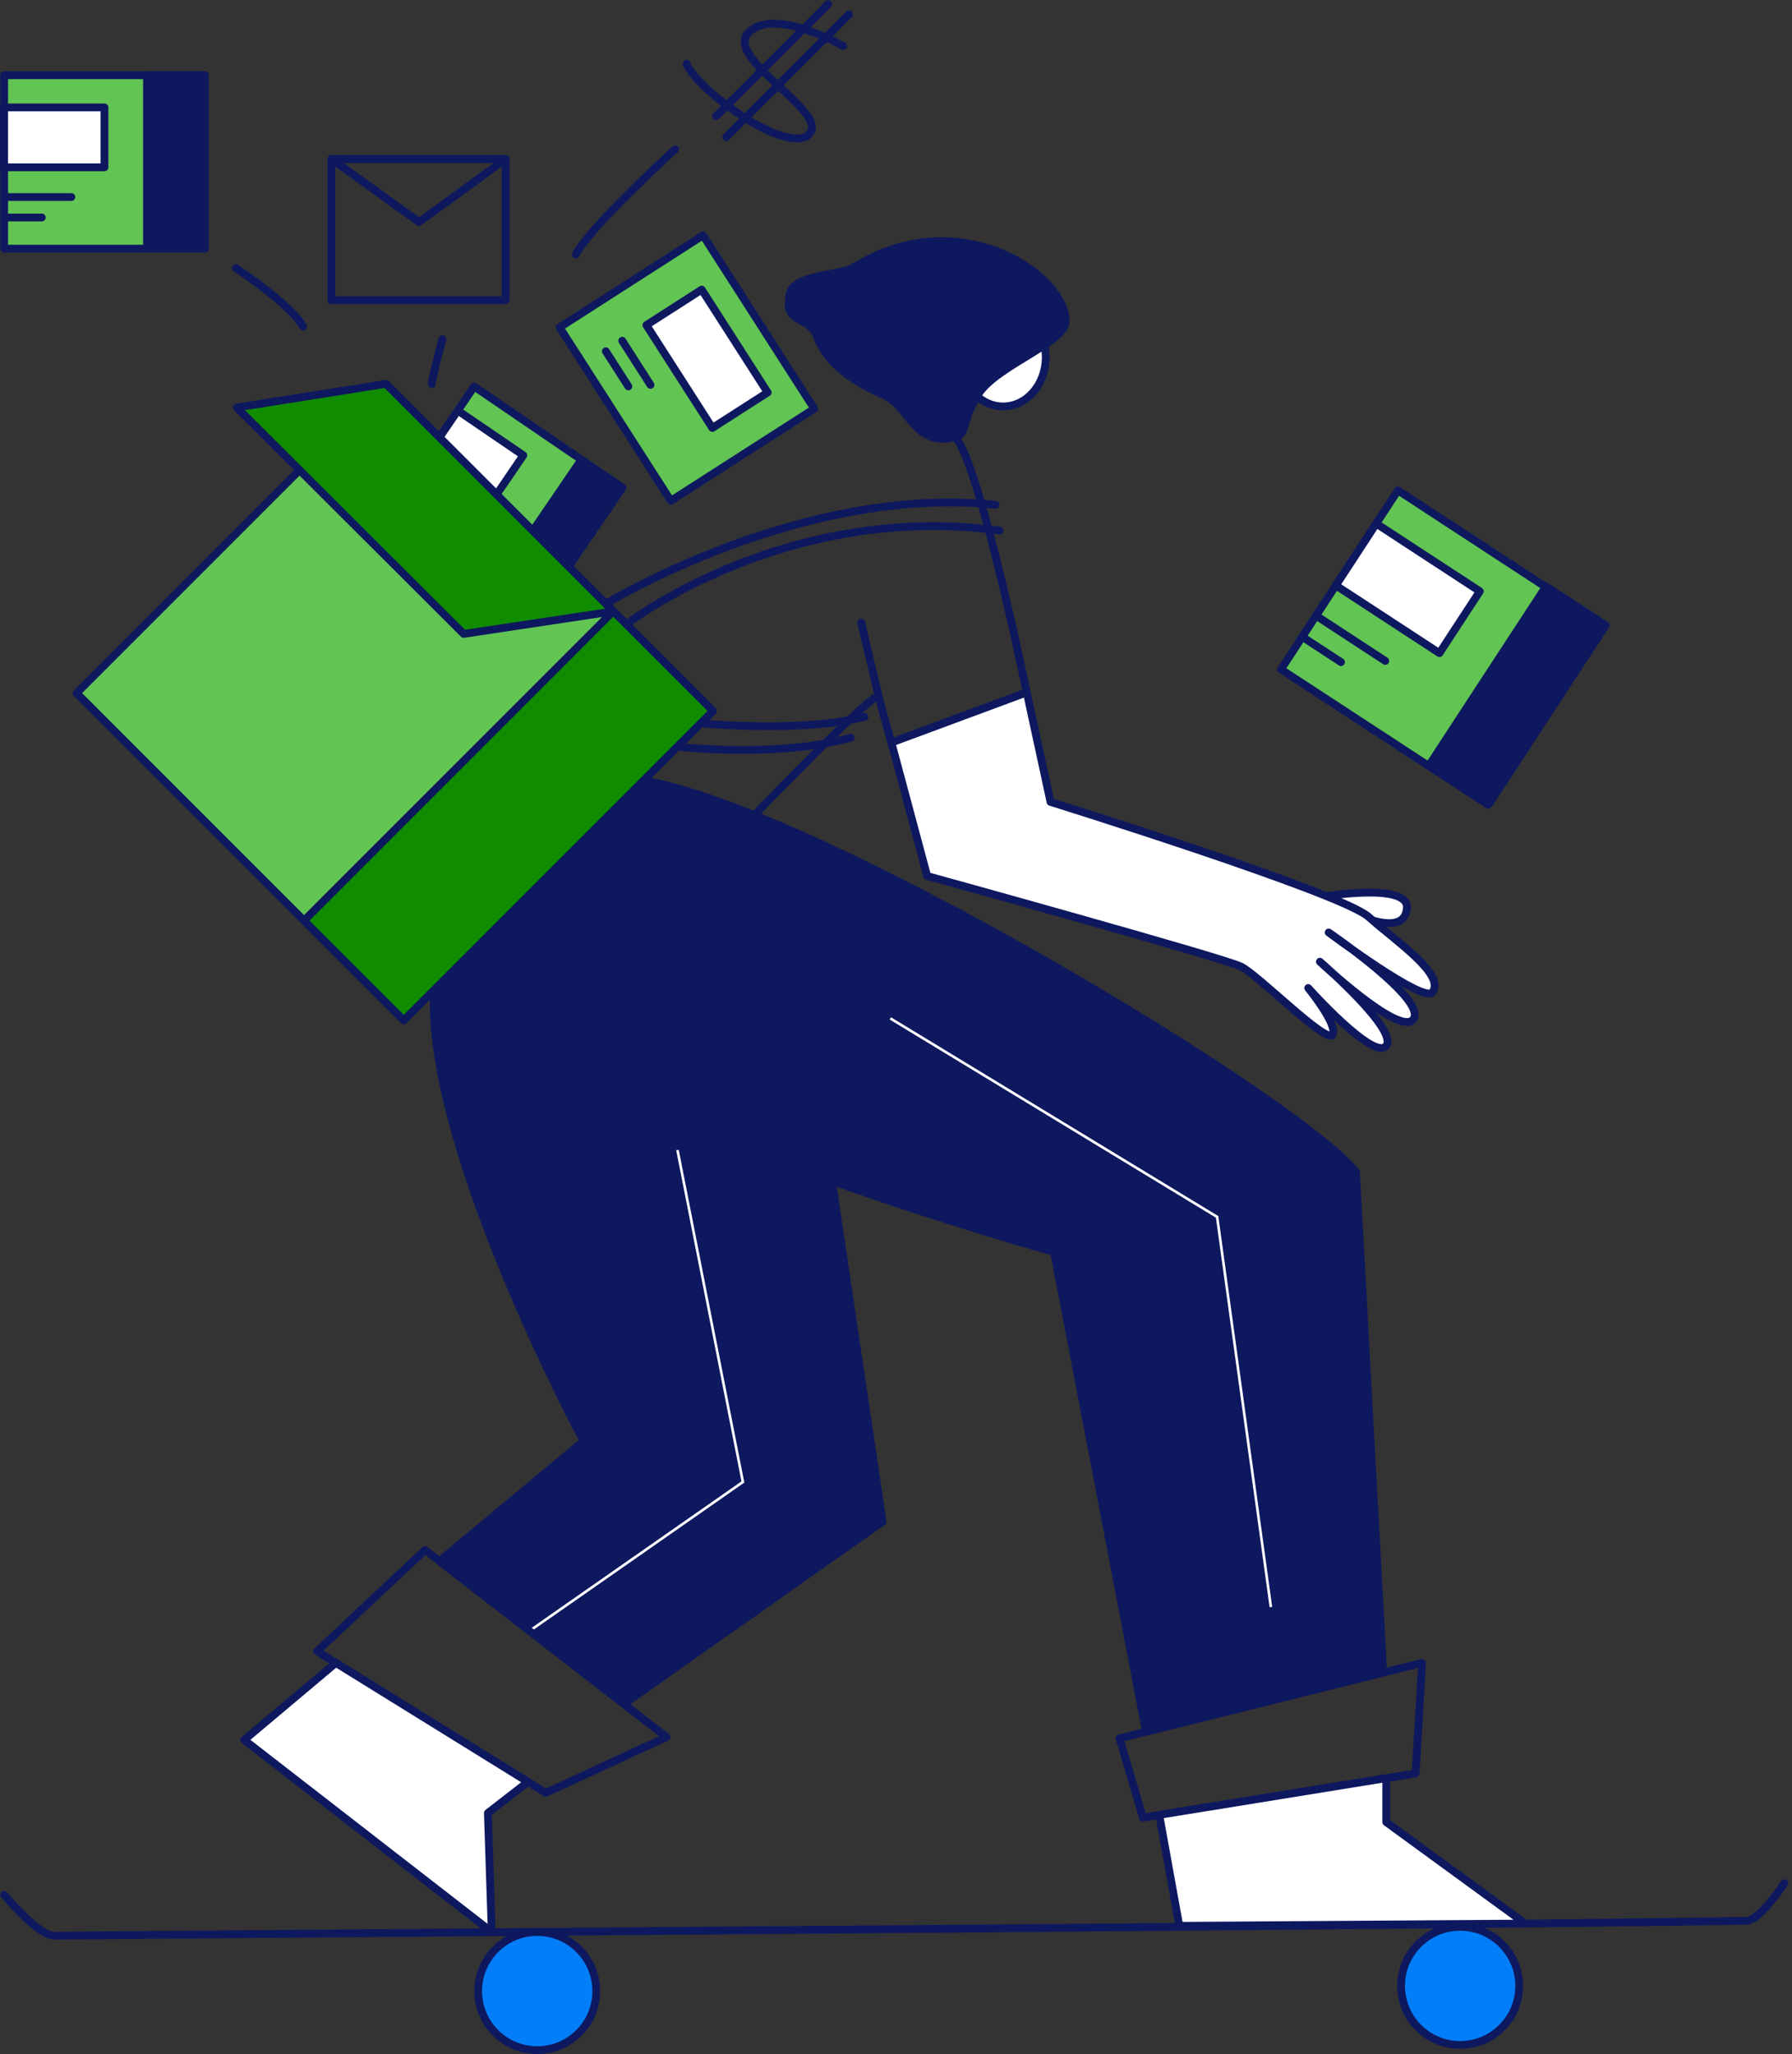 <svg width="431" height="494" viewBox="0 0 431 494" fill="none" xmlns="http://www.w3.org/2000/svg">
<rect x="0" y="0" width="431" height="494" fill="#333333" stroke="none"/>
<path d="M181.326 196.136C181.326 196.136 210.815 165.416 211.34 167.509C212.352 171.569 214.388 178.553 214.388 178.553L246.944 166.503C246.944 166.503 235.626 111.523 229.767 105.083" stroke="#0E185F" stroke-width="1.874" stroke-miterlimit="10" stroke-linecap="round" stroke-linejoin="round"/>
<path d="M338.379 218.404C338.953 212.039 317.884 215.674 317.884 215.674C317.884 215.674 337.529 227.842 338.379 218.404Z" fill="white" stroke="#0E185F" stroke-width="1.874" stroke-miterlimit="10" stroke-linecap="round" stroke-linejoin="round"/>
<path d="M246.95 166.497L252.659 192.838C252.659 192.838 322.606 214.625 329.165 220.478C335.723 226.337 347.754 234.364 344.506 238.624C342.413 241.366 319.564 224.226 319.564 224.226C319.564 224.226 343.294 240.385 339.94 245.076C336.791 249.486 317.453 231.259 317.453 231.259C317.453 231.259 336.479 247.693 333.381 251.522C330.414 255.195 314.642 237.587 314.642 237.587C314.642 237.587 321.9 246.488 320.501 248.83C319.102 251.173 302.699 234.539 298.482 232.434C294.266 230.329 223.002 210.653 223.002 210.653L214.394 178.565L246.95 166.497Z" fill="white" stroke="#0E185F" stroke-width="1.874" stroke-miterlimit="10" stroke-linecap="round" stroke-linejoin="round"/>
<path d="M207.13 149.738L211.34 167.509" stroke="#0E185F" stroke-width="1.874" stroke-miterlimit="10" stroke-linecap="round" stroke-linejoin="round"/>
<path d="M200.103 284.003L212.27 365.912L150.057 409.755L105.695 375.381L140.363 346.542C140.363 346.542 102.479 276.245 104.352 238.143C138.689 263.665 200.103 284.003 200.103 284.003Z" fill="#0E185F" stroke="#0E185F" stroke-width="1.874" stroke-miterlimit="10" stroke-linecap="round" stroke-linejoin="round"/>
<path d="M162.937 276.539L178.678 356.374L127.789 391.89" stroke="white" stroke-width="0.625" stroke-miterlimit="10"/>
<path d="M102.235 372.733L160.288 417.706L131.261 431.136L76.269 397.093L102.235 372.733Z" stroke="#0E185F" stroke-width="1.874" stroke-miterlimit="10" stroke-linecap="round" stroke-linejoin="round"/>
<path d="M80.772 399.879L58.735 418.406L118.275 464.592L117.338 435.977L126.989 428.494L80.772 399.879Z" fill="white" stroke="#0E185F" stroke-width="1.874" stroke-miterlimit="10" stroke-linecap="round" stroke-linejoin="round"/>
<path d="M104.353 238.149C147.758 271.879 253.509 301.056 253.509 301.056L275.64 416.432L332.681 402.216L326.123 281.848C312.537 264.515 197.635 195.143 154.854 187.647L104.353 238.149Z" fill="#0E185F" stroke="#0E185F" stroke-width="1.874" stroke-miterlimit="10" stroke-linecap="round" stroke-linejoin="round"/>
<path d="M1 455.653C1 455.653 9.17 465.528 13.062 465.491C110.124 464.592 322.856 463.342 420.049 461.899C423.266 461.849 429.181 452.842 429.181 452.842" stroke="#0E185F" stroke-width="1.874" stroke-miterlimit="10" stroke-linecap="round" stroke-linejoin="round"/>
<path d="M129.207 493C137.051 493 143.411 486.641 143.411 478.796C143.411 470.951 137.051 464.592 129.207 464.592C121.362 464.592 115.002 470.951 115.002 478.796C115.002 486.641 121.362 493 129.207 493Z" fill="#027EF8" stroke="#0E185F" stroke-width="1.874" stroke-miterlimit="10" stroke-linecap="round" stroke-linejoin="round"/>
<path d="M351.183 491.751C359.028 491.751 365.387 485.391 365.387 477.546C365.387 469.702 359.028 463.342 351.183 463.342C343.339 463.342 336.979 469.702 336.979 477.546C336.979 485.391 343.339 491.751 351.183 491.751Z" fill="#027EF8" stroke="#0E185F" stroke-width="1.874" stroke-miterlimit="10" stroke-linecap="round" stroke-linejoin="round"/>
<path d="M269.268 418.019L342.038 399.879L340.476 426.451L274.89 437.07L269.268 418.019Z" stroke="#0E185F" stroke-width="1.874" stroke-miterlimit="10" stroke-linecap="round" stroke-linejoin="round"/>
<path d="M333.406 427.594V438.163L366.868 462.562L283.635 463.105L278.813 436.433L333.406 427.594Z" fill="white" stroke="#0E185F" stroke-width="1.874" stroke-miterlimit="10" stroke-linecap="round" stroke-linejoin="round"/>
<path d="M241.266 97.737C246.927 97.737 251.517 92.44 251.517 85.906C251.517 79.373 246.927 74.076 241.266 74.076C235.605 74.076 231.016 79.373 231.016 85.906C231.016 92.44 235.605 97.737 241.266 97.737Z" fill="white" stroke="#0E185F" stroke-width="1.874" stroke-miterlimit="10" stroke-linecap="round" stroke-linejoin="round"/>
<path d="M145.709 145.216C145.709 145.216 192.582 116.476 239.455 121.398" stroke="#0E185F" stroke-width="1.874" stroke-miterlimit="10" stroke-linecap="round" stroke-linejoin="round"/>
<path d="M150.638 150.138C150.638 150.138 188.491 120.643 240.391 127.564" stroke="#0E185F" stroke-width="1.874" stroke-miterlimit="10" stroke-linecap="round" stroke-linejoin="round"/>
<path d="M168.559 173.943C168.559 173.943 192.582 176.285 207.911 172.381" stroke="#0E185F" stroke-width="1.874" stroke-miterlimit="10" stroke-linecap="round" stroke-linejoin="round"/>
<path d="M162.937 179.564C162.937 179.564 187.26 182.338 204.631 177.378" stroke="#0E185F" stroke-width="1.874" stroke-miterlimit="10" stroke-linecap="round" stroke-linejoin="round"/>
<path d="M139.854 110.549L114.053 92.95L90.998 126.748L116.799 144.348L139.854 110.549Z" fill="#61C453" stroke="#0E185F" stroke-width="1.874" stroke-miterlimit="10" stroke-linecap="round" stroke-linejoin="round"/>
<path d="M149.719 117.272L139.853 110.542L116.798 144.341L126.664 151.071L149.719 117.272Z" fill="#0E185F" stroke="#0E185F" stroke-width="1.874" stroke-miterlimit="10" stroke-linecap="round" stroke-linejoin="round"/>
<path d="M125.871 109.489L110.102 98.732L90.996 126.741L106.765 137.498L125.871 109.489Z" fill="white" stroke="#0E185F" stroke-width="1.874" stroke-miterlimit="10" stroke-linecap="round" stroke-linejoin="round"/>
<path d="M229.773 105.077C232.758 104.234 231.022 101.872 235.157 95.008C239.373 88.005 256.332 82.396 256.32 77.281C256.288 66.093 230.803 48.547 205.568 64.163C201.976 66.387 191.033 65.819 189.971 70.622C188.272 78.292 194.525 75.575 196.53 80.985C199.553 89.142 208.298 93.046 213.064 95.233C218.56 97.762 220.159 107.788 229.773 105.077Z" fill="#0E185F" stroke="#0E185F" stroke-width="1.874" stroke-miterlimit="10" stroke-linecap="round" stroke-linejoin="round"/>
<path d="M121.63 38.241H79.704V72.202H121.63V38.241Z" stroke="#0E185F" stroke-width="1.874" stroke-miterlimit="10" stroke-linecap="round" stroke-linejoin="round"/>
<path d="M79.704 38.241L100.786 53.388L121.63 38.241H79.704Z" stroke="#0E185F" stroke-width="1.874" stroke-miterlimit="10" stroke-linecap="round" stroke-linejoin="round"/>
<path d="M49.253 18.096H1V59.791H49.253V18.096Z" fill="#61C453" stroke="#0E185F" stroke-width="1.874" stroke-miterlimit="10" stroke-linecap="round" stroke-linejoin="round"/>
<path d="M25.123 25.829H1V40.233H25.123V25.829Z" fill="white" stroke="#0E185F" stroke-width="1.874" stroke-miterlimit="10" stroke-linecap="round" stroke-linejoin="round"/>
<path d="M1.544 47.379H17.16" stroke="#0E185F" stroke-width="1.874" stroke-miterlimit="10" stroke-linecap="round" stroke-linejoin="round"/>
<path d="M1.544 52.295H10.058" stroke="#0E185F" stroke-width="1.874" stroke-miterlimit="10" stroke-linecap="round" stroke-linejoin="round"/>
<path d="M49.253 18.096H35.355V59.166H49.253V18.096Z" fill="#0E185F" stroke="#0E185F" stroke-width="1.874" stroke-miterlimit="10" stroke-linecap="round" stroke-linejoin="round"/>
<path d="M386.04 150.481L336.225 117.923L308.093 160.967L357.908 193.524L386.04 150.481Z" fill="#61C453" stroke="#0E185F" stroke-width="1.874" stroke-miterlimit="10" stroke-linecap="round" stroke-linejoin="round"/>
<path d="M355.918 142.187L331.008 125.907L321.289 140.778L346.199 157.058L355.918 142.187Z" fill="white" stroke="#0E185F" stroke-width="1.874" stroke-miterlimit="10" stroke-linecap="round" stroke-linejoin="round"/>
<path d="M316.491 148.027L333.175 158.933" stroke="#0E185F" stroke-width="1.874" stroke-miterlimit="10" stroke-linecap="round" stroke-linejoin="round"/>
<path d="M313.174 153.105L322.525 159.22" stroke="#0E185F" stroke-width="1.874" stroke-miterlimit="10" stroke-linecap="round" stroke-linejoin="round"/>
<path d="M371.84 141.009L343.708 184.052L358.056 193.43L386.188 150.386L371.84 141.009Z" fill="#0E185F" stroke="#0E185F" stroke-width="1.874" stroke-miterlimit="10" stroke-linecap="round" stroke-linejoin="round"/>
<path d="M171.487 170.979L92.797 92.289L18.418 166.668L97.108 245.358L171.487 170.979Z" fill="#61C453" stroke="#0E185F" stroke-width="1.874" stroke-miterlimit="10" stroke-linecap="round" stroke-linejoin="round"/>
<path d="M171.488 170.977L147.504 146.994L73.126 221.373L97.109 245.356L171.488 170.977Z" fill="#118C00" stroke="#0E185F" stroke-width="1.874" stroke-miterlimit="10" stroke-linecap="round" stroke-linejoin="round"/>
<path d="M111.523 152.436L56.955 98L92.809 92.309L147.514 147.021L111.523 152.436Z" fill="#118C00" stroke="#0E185F" stroke-width="1.874" stroke-miterlimit="10" stroke-linecap="round" stroke-linejoin="round"/>
<path d="M56.755 64.475C56.755 64.475 69.866 73.139 72.908 78.53" stroke="#0E185F" stroke-width="1.874" stroke-miterlimit="10" stroke-linecap="round" stroke-linejoin="round"/>
<path d="M106.407 81.584C106.407 81.584 104.252 89.342 103.834 92.309" stroke="#0E185F" stroke-width="1.874" stroke-miterlimit="10" stroke-linecap="round" stroke-linejoin="round"/>
<path d="M162.387 35.898C162.387 35.898 142.162 54.257 138.495 61.196" stroke="#0E185F" stroke-width="1.874" stroke-miterlimit="10" stroke-linecap="round" stroke-linejoin="round"/>
<path d="M195.842 98.294L169.095 56.596L134.595 78.726L161.342 120.424L195.842 98.294Z" fill="#61C453" stroke="#0E185F" stroke-width="1.874" stroke-miterlimit="10" stroke-linecap="round" stroke-linejoin="round"/>
<path d="M184.633 94.375L168.77 69.643L155.463 78.179L171.327 102.91L184.633 94.375Z" fill="white" stroke="#0E185F" stroke-width="1.874" stroke-miterlimit="10" stroke-linecap="round" stroke-linejoin="round"/>
<path d="M149.651 81.94L156.459 92.559" stroke="#0E185F" stroke-width="1.874" stroke-miterlimit="10" stroke-linecap="round" stroke-linejoin="round"/>
<path d="M145.709 84.47L151.125 92.921" stroke="#0E185F" stroke-width="1.874" stroke-miterlimit="10" stroke-linecap="round" stroke-linejoin="round"/>
<path d="M202.795 11.069C202.795 11.069 186.28 1.581 180.071 7.79C173.862 13.999 199.803 27.053 194.593 32.269C189.384 37.479 167.509 21.613 165.123 15.285" stroke="#0E185F" stroke-width="1.874" stroke-miterlimit="10" stroke-linecap="round" stroke-linejoin="round"/>
<path d="M199.166 1L172.225 27.934" stroke="#0E185F" stroke-width="1.874" stroke-miterlimit="10" stroke-linecap="round" stroke-linejoin="round"/>
<path d="M204.2 3.455L174.686 32.969" stroke="#0E185F" stroke-width="1.874" stroke-miterlimit="10" stroke-linecap="round" stroke-linejoin="round"/>
<path d="M214.138 244.895L292.73 292.623L305.666 386.444" stroke="white" stroke-width="0.625" stroke-miterlimit="10"/>
</svg>
